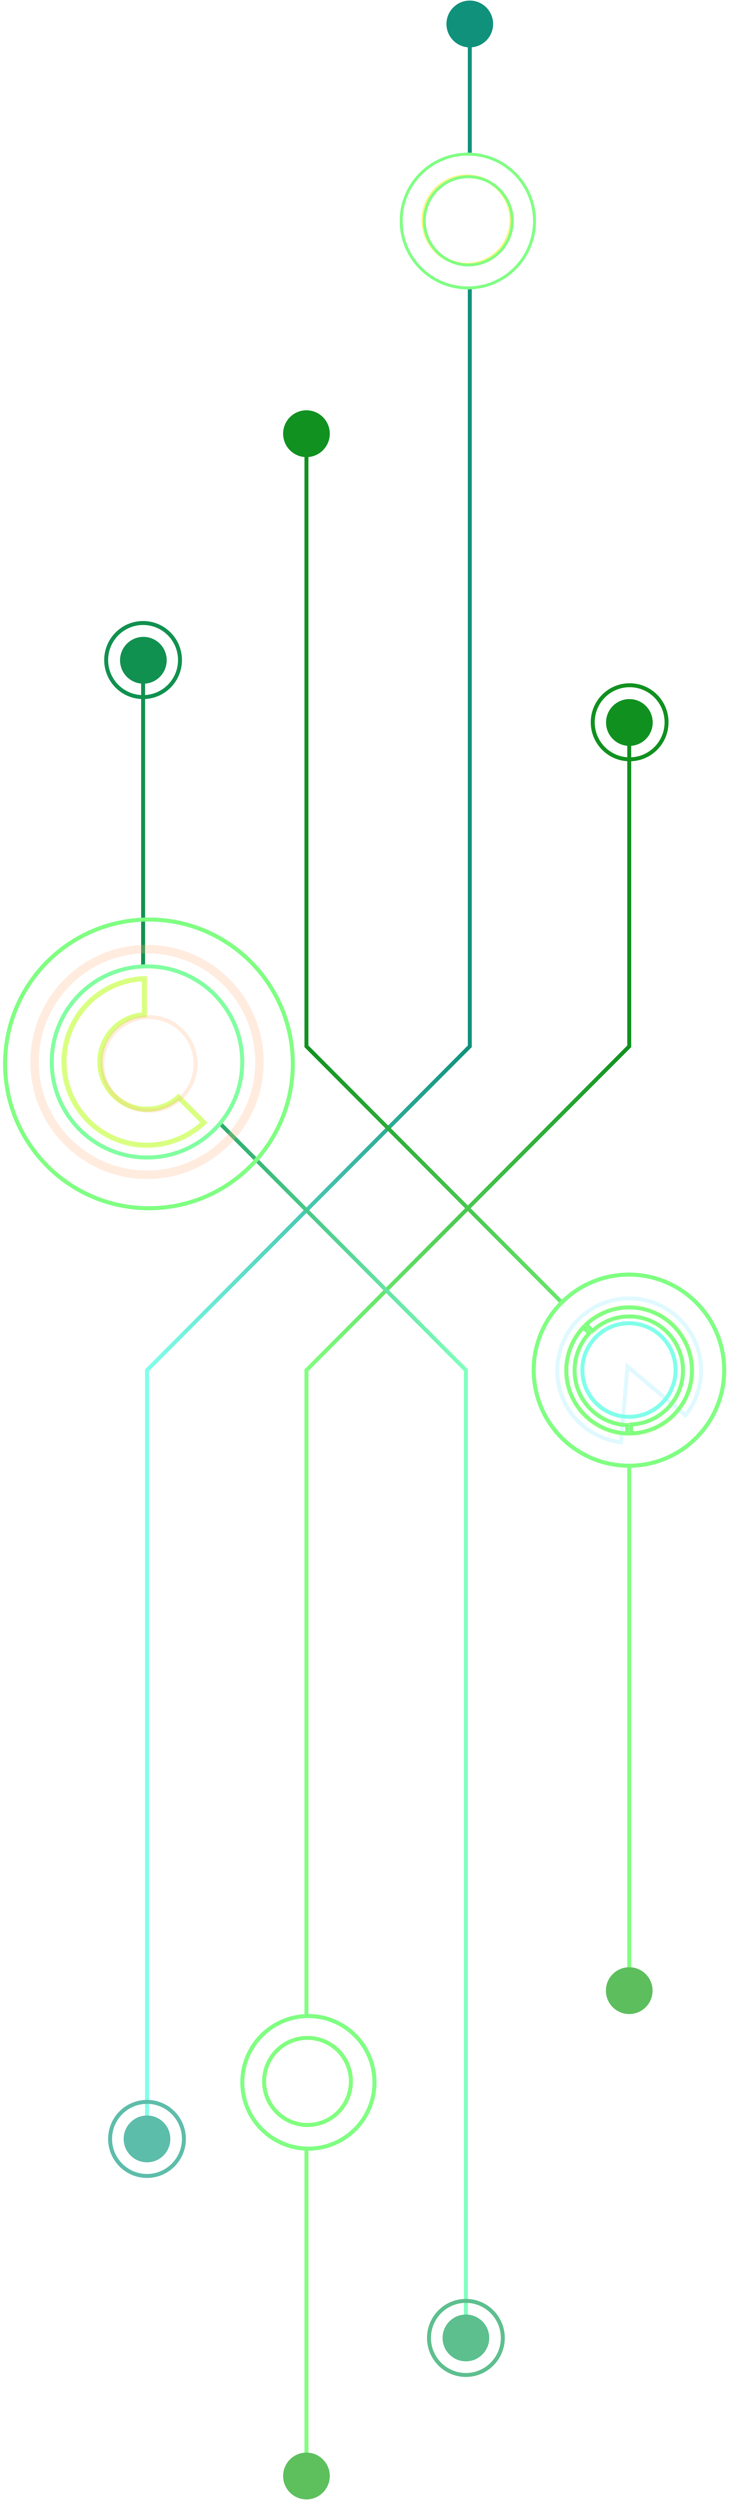 <svg width="1290" height="4420" viewBox="0 0 1290 4420" fill="none" xmlns="http://www.w3.org/2000/svg">
<g filter="url(#filter0_f_306_525)">
<path d="M831.306 76.889V273.511M260.124 3740.27L260.124 2422.56L831.306 1849.94L831.306 508.077" stroke="url(#paint0_linear_306_525)" stroke-width="7"/>
</g>
<g filter="url(#filter1_f_306_525)">
<path d="M1113.46 1311.81V1849.94L542.274 2422.56L542.274 3564.34M542.274 4348.85V3798.91" stroke="url(#paint1_linear_306_525)" stroke-width="7"/>
</g>
<g filter="url(#filter2_f_306_525)">
<path d="M542.274 801.286V1849.94L993.027 2301.82M1113.46 3478.11V2591.58" stroke="url(#paint2_linear_306_525)" stroke-width="7"/>
</g>
<g filter="url(#filter3_f_306_525)">
<path d="M253.242 1204.88L253.242 1708.51M824.425 4095.57L824.425 2422.56L390.876 1987.92" stroke="url(#paint3_linear_306_525)" stroke-width="7"/>
</g>
<g filter="url(#filter4_f_306_525)">
<ellipse cx="1113.46" cy="3519.5" rx="41.394" ry="41.29" transform="rotate(90 1113.46 3519.5)" fill="#5DBE5D"/>
</g>
<g filter="url(#filter5_f_306_525)">
<ellipse cx="1113.71" cy="1277.39" rx="41.394" ry="41.29" transform="rotate(90 1113.71 1277.39)" fill="#10911F"/>
</g>
<g filter="url(#filter6_f_306_525)">
<path d="M1114.18 1342.48C1078.12 1342.48 1048.87 1313.17 1048.87 1276.99C1048.87 1240.81 1078.12 1211.5 1114.18 1211.5C1150.25 1211.5 1179.5 1240.81 1179.5 1276.99C1179.5 1313.17 1150.25 1342.48 1114.18 1342.48Z" stroke="#10911F" stroke-width="7"/>
</g>
<g filter="url(#filter7_f_306_525)">
<ellipse cx="831.306" cy="42.394" rx="41.394" ry="41.29" transform="rotate(90 831.306 42.394)" fill="#10917B"/>
</g>
<g filter="url(#filter8_f_306_525)">
<ellipse cx="542.274" cy="766.791" rx="41.394" ry="41.29" transform="rotate(90 542.274 766.791)" fill="#109120"/>
</g>
<g filter="url(#filter9_f_306_525)">
<ellipse cx="824.425" cy="4133.51" rx="41.394" ry="41.29" transform="rotate(90 824.425 4133.51)" fill="#5DBF8E"/>
</g>
<g filter="url(#filter10_f_306_525)">
<path d="M824.425 4199C788.359 4199 759.108 4169.69 759.108 4133.51C759.108 4097.34 788.359 4068.02 824.425 4068.02C860.49 4068.02 889.742 4097.34 889.742 4133.51C889.742 4169.69 860.49 4199 824.425 4199Z" stroke="#5DBF8E" stroke-width="7"/>
</g>
<g filter="url(#filter11_f_306_525)">
<ellipse cx="542.275" cy="4377.61" rx="41.394" ry="41.29" transform="rotate(90 542.275 4377.61)" fill="#5DC05D"/>
</g>
<g filter="url(#filter12_f_306_525)">
<ellipse cx="260.124" cy="3781.66" rx="41.394" ry="41.29" transform="rotate(90 260.124 3781.66)" fill="#5CBDAA"/>
</g>
<g filter="url(#filter13_f_306_525)">
<path d="M260.124 3847.15C224.058 3847.15 194.807 3817.84 194.807 3781.66C194.807 3745.49 224.058 3716.17 260.124 3716.17C296.189 3716.17 325.441 3745.49 325.441 3781.66C325.441 3817.84 296.189 3847.15 260.124 3847.15Z" stroke="#5CBDAA" stroke-width="7"/>
</g>
<g filter="url(#filter14_f_306_525)">
<ellipse cx="253.71" cy="1167.39" rx="41.394" ry="41.29" transform="rotate(90 253.71 1167.39)" fill="#10914F"/>
</g>
<g filter="url(#filter15_f_306_525)">
<path d="M253.183 1232.48C217.117 1232.48 187.866 1203.17 187.866 1166.99C187.866 1130.81 217.117 1101.5 253.183 1101.5C289.248 1101.5 318.5 1130.81 318.5 1166.99C318.5 1203.17 289.248 1232.48 253.183 1232.48Z" stroke="#10914F" stroke-width="7"/>
</g>
<g filter="url(#filter16_f_306_525)">
<path d="M1112.96 2591.45C1019.88 2591.45 944.414 2515.81 944.414 2422.48C944.414 2329.14 1019.88 2253.5 1112.96 2253.5C1206.03 2253.5 1281.5 2329.14 1281.5 2422.48C1281.5 2515.81 1206.03 2591.45 1112.96 2591.45Z" stroke="#80F7FF" stroke-width="7"/>
</g>
<g filter="url(#filter17_f_306_525)">
<path d="M1113.3 2534.47C1051.9 2534.47 1002.11 2484.56 1002.11 2422.98C1002.11 2361.4 1051.9 2311.5 1113.3 2311.5C1174.71 2311.5 1224.5 2361.4 1224.5 2422.98C1224.5 2484.56 1174.71 2534.47 1113.3 2534.47Z" stroke="#FFF480" stroke-width="7"/>
</g>
<g filter="url(#filter18_f_306_525)">
<mask id="path-19-inside-1_306_525" fill="white">
<path d="M1101.95 2553.74C1072.8 2551.18 1045.34 2538.89 1023.98 2518.84C1002.62 2498.79 988.583 2472.13 984.123 2443.13C979.664 2414.13 985.037 2384.48 999.383 2358.9C1013.73 2333.33 1036.22 2313.32 1063.25 2302.08C1090.28 2290.84 1120.3 2289.01 1148.49 2296.9C1176.68 2304.78 1201.41 2321.92 1218.73 2345.57C1236.06 2369.22 1244.97 2398.01 1244.04 2427.33C1243.1 2456.65 1232.39 2484.82 1213.6 2507.31L1113.35 2423.16L1101.95 2553.74Z"/>
</mask>
<path d="M1101.95 2553.74C1072.8 2551.18 1045.34 2538.89 1023.98 2518.84C1002.62 2498.79 988.583 2472.13 984.123 2443.13C979.664 2414.13 985.037 2384.48 999.383 2358.9C1013.73 2333.33 1036.22 2313.32 1063.25 2302.08C1090.28 2290.84 1120.3 2289.01 1148.49 2296.9C1176.68 2304.78 1201.41 2321.92 1218.73 2345.57C1236.06 2369.22 1244.97 2398.01 1244.04 2427.33C1243.1 2456.65 1232.39 2484.82 1213.6 2507.31L1113.35 2423.16L1101.95 2553.74Z" stroke="#80E8FF" stroke-opacity="0.25" stroke-width="14" mask="url(#path-19-inside-1_306_525)"/>
</g>
<mask id="path-20-inside-2_306_525" fill="white">
<path d="M1113.3 2537.97C1090.62 2537.97 1068.44 2531.22 1049.58 2518.59C1030.72 2505.95 1016.02 2488 1007.34 2466.99C998.659 2445.98 996.388 2422.86 1000.81 2400.55C1005.24 2378.25 1016.16 2357.76 1032.2 2341.68L1047.52 2357.04C1034.51 2370.08 1025.65 2386.7 1022.06 2404.79C1018.47 2422.88 1020.32 2441.63 1027.36 2458.67C1034.4 2475.71 1046.32 2490.28 1061.62 2500.53C1076.92 2510.78 1094.91 2516.25 1113.3 2516.25V2537.97Z"/>
</mask>
<path d="M1113.3 2537.97C1090.62 2537.97 1068.44 2531.22 1049.58 2518.59C1030.72 2505.95 1016.02 2488 1007.34 2466.99C998.659 2445.98 996.388 2422.86 1000.81 2400.55C1005.24 2378.25 1016.16 2357.76 1032.2 2341.68L1047.52 2357.04C1034.51 2370.08 1025.65 2386.7 1022.06 2404.79C1018.47 2422.88 1020.32 2441.63 1027.36 2458.67C1034.4 2475.71 1046.32 2490.28 1061.62 2500.53C1076.92 2510.78 1094.91 2516.25 1113.3 2516.25V2537.97Z" stroke="#80FF80" stroke-width="14" mask="url(#path-20-inside-2_306_525)"/>
<mask id="path-21-inside-3_306_525" fill="white">
<path d="M1113.3 2537.97C1132.17 2537.97 1150.74 2533.3 1167.37 2524.39C1184.01 2515.48 1198.19 2502.59 1208.67 2486.87C1219.15 2471.14 1225.6 2453.07 1227.45 2434.25C1229.3 2415.44 1226.49 2396.45 1219.27 2378.98C1212.05 2361.51 1200.65 2346.1 1186.07 2334.1C1171.49 2322.1 1154.18 2313.9 1135.68 2310.21C1117.18 2306.52 1098.06 2307.46 1080.01 2312.95C1061.96 2318.44 1045.54 2328.31 1032.2 2341.68L1048.41 2357.93C1059.08 2347.23 1072.22 2339.33 1086.66 2334.94C1101.11 2330.55 1116.41 2329.8 1131.21 2332.75C1146.01 2335.7 1159.86 2342.27 1171.53 2351.86C1183.19 2361.46 1192.32 2373.8 1198.09 2387.78C1203.87 2401.75 1206.12 2416.94 1204.64 2432C1203.16 2447.06 1198 2461.52 1189.61 2474.1C1181.23 2486.68 1169.88 2496.99 1156.57 2504.12C1143.26 2511.26 1128.4 2514.99 1113.3 2514.99V2537.97Z"/>
</mask>
<path d="M1113.3 2537.97C1132.17 2537.97 1150.74 2533.3 1167.37 2524.39C1184.01 2515.48 1198.19 2502.59 1208.67 2486.87C1219.15 2471.14 1225.6 2453.07 1227.45 2434.25C1229.3 2415.44 1226.49 2396.45 1219.27 2378.98C1212.05 2361.51 1200.65 2346.1 1186.07 2334.1C1171.49 2322.1 1154.18 2313.9 1135.68 2310.21C1117.18 2306.52 1098.06 2307.46 1080.01 2312.95C1061.96 2318.44 1045.54 2328.31 1032.2 2341.68L1048.41 2357.93C1059.08 2347.23 1072.22 2339.33 1086.66 2334.94C1101.11 2330.55 1116.41 2329.8 1131.21 2332.75C1146.01 2335.7 1159.86 2342.27 1171.53 2351.86C1183.19 2361.46 1192.32 2373.8 1198.09 2387.78C1203.87 2401.75 1206.12 2416.94 1204.64 2432C1203.16 2447.06 1198 2461.52 1189.61 2474.1C1181.23 2486.68 1169.88 2496.99 1156.57 2504.12C1143.26 2511.26 1128.4 2514.99 1113.3 2514.99V2537.97Z" stroke="#80FF80" stroke-width="14" mask="url(#path-21-inside-3_306_525)"/>
<path d="M1112.98 2504.98C1067.41 2504.98 1030.46 2467.94 1030.46 2422.24C1030.46 2376.53 1067.41 2339.5 1112.98 2339.5C1158.55 2339.5 1195.5 2376.53 1195.5 2422.24C1195.5 2467.94 1158.55 2504.98 1112.98 2504.98Z" stroke="#80FFEA" stroke-width="7"/>
<path d="M1112.96 2591.45C1019.88 2591.45 944.414 2515.81 944.414 2422.48C944.414 2329.14 1019.88 2253.5 1112.96 2253.5C1206.03 2253.5 1281.5 2329.14 1281.5 2422.48C1281.5 2515.81 1206.03 2591.45 1112.96 2591.45Z" stroke="#80FF80" stroke-width="7"/>
<g filter="url(#filter19_f_306_525)">
<path d="M545.715 3798.86C481.145 3798.86 428.785 3746.38 428.785 3681.63C428.785 3616.87 481.145 3564.4 545.715 3564.4C610.286 3564.4 662.645 3616.87 662.645 3681.63C662.645 3746.38 610.286 3798.86 545.715 3798.86Z" stroke="#80F7FF" stroke-width="7"/>
</g>
<g filter="url(#filter20_f_306_525)">
<path d="M544.109 3757.01C501.71 3757.01 467.323 3722.55 467.323 3680.02C467.323 3637.49 501.71 3603.03 544.109 3603.03C586.509 3603.03 620.896 3637.49 620.896 3680.02C620.896 3722.55 586.509 3757.01 544.109 3757.01Z" stroke="#FFF480" stroke-width="7"/>
</g>
<path d="M544.109 3757.01C501.71 3757.01 467.323 3722.55 467.323 3680.02C467.323 3637.49 501.71 3603.03 544.109 3603.03C586.509 3603.03 620.896 3637.49 620.896 3680.02C620.896 3722.55 586.509 3757.01 544.109 3757.01Z" stroke="#80FF80" stroke-width="7"/>
<path d="M545.715 3798.86C481.145 3798.86 428.785 3746.38 428.785 3681.63C428.785 3616.87 481.145 3564.4 545.715 3564.4C610.286 3564.4 662.645 3616.87 662.645 3681.63C662.645 3746.38 610.286 3798.86 545.715 3798.86Z" stroke="#80FF80" stroke-width="7"/>
<g filter="url(#filter21_f_306_525)">
<path d="M827.866 511.027C761.631 511.027 707.935 457.199 707.935 390.795C707.935 324.391 761.631 270.562 827.866 270.562C894.1 270.562 947.796 324.391 947.796 390.795C947.796 457.199 894.1 511.027 827.866 511.027Z" stroke="#80F7FF"/>
</g>
<g filter="url(#filter22_f_306_525)">
<path d="M826.26 469.173C782.196 469.173 746.473 433.363 746.473 389.185C746.473 345.007 782.196 309.196 826.26 309.196C870.324 309.196 906.047 345.007 906.047 389.185C906.047 433.363 870.324 469.173 826.26 469.173Z" stroke="#FFF480"/>
</g>
<path d="M826.26 469.173C782.196 469.173 746.473 433.363 746.473 389.185C746.473 345.007 782.196 309.196 826.26 309.196C870.324 309.196 906.047 345.007 906.047 389.185C906.047 433.363 870.324 469.173 826.26 469.173Z" stroke="#80FF80"/>
<path d="M827.866 511.027C761.631 511.027 707.935 457.199 707.935 390.795C707.935 324.391 761.631 270.562 827.866 270.562C894.1 270.562 947.796 324.391 947.796 390.795C947.796 457.199 894.1 511.027 827.866 511.027Z" stroke="#80FF80"/>
<g filter="url(#filter23_f_306_525)">
<path d="M827.866 509.027C762.74 509.027 709.935 456.099 709.935 390.795C709.935 325.491 762.74 272.562 827.866 272.562C892.991 272.562 945.796 325.491 945.796 390.795C945.796 456.099 892.991 509.027 827.866 509.027Z" stroke="#80F7FF" stroke-width="5"/>
</g>
<g filter="url(#filter24_f_306_525)">
<path d="M826.26 467.173C783.305 467.173 748.473 432.263 748.473 389.185C748.473 346.107 783.305 311.196 826.26 311.196C869.214 311.196 904.047 346.107 904.047 389.185C904.047 432.263 869.214 467.173 826.26 467.173Z" stroke="#FFF480" stroke-width="5"/>
</g>
<path d="M828.713 468.477C785.759 468.477 750.927 433.566 750.927 390.489C750.927 347.411 785.759 312.5 828.713 312.5C871.668 312.5 906.5 347.411 906.5 390.489C906.5 433.566 871.668 468.477 828.713 468.477Z" stroke="#80FF80" stroke-width="5"/>
<path d="M827.866 509.027C762.74 509.027 709.935 456.099 709.935 390.795C709.935 325.491 762.74 272.562 827.866 272.562C892.991 272.562 945.796 325.491 945.796 390.795C945.796 456.099 892.991 509.027 827.866 509.027Z" stroke="#80FF80" stroke-width="5"/>
<g filter="url(#filter25_f_306_525)">
<path d="M263.564 2136.2C122.981 2136.2 9 2021.94 9 1880.98C9 1740.02 122.981 1625.77 263.564 1625.77C404.148 1625.77 518.129 1740.02 518.129 1880.98C518.129 2021.94 404.148 2136.2 263.564 2136.2Z" stroke="#80F7FF" stroke-width="7"/>
</g>
<g filter="url(#filter26_f_306_525)">
<path d="M260.125 2046.51C167.05 2046.51 91.582 1970.86 91.582 1877.53C91.582 1784.2 167.05 1708.56 260.125 1708.56C353.201 1708.56 428.668 1784.2 428.668 1877.53C428.668 1970.86 353.201 2046.51 260.125 2046.51Z" stroke="#FFF480" stroke-width="7"/>
</g>
<path d="M260.125 2046.51C167.05 2046.51 91.582 1970.86 91.582 1877.53C91.582 1784.2 167.05 1708.56 260.125 1708.56C353.201 1708.56 428.668 1784.2 428.668 1877.53C428.668 1970.86 353.201 2046.51 260.125 2046.51Z" stroke="#80FFA2" stroke-width="7"/>
<g filter="url(#filter27_f_306_525)">
<mask id="path-39-inside-4_306_525" fill="white">
<path d="M367.178 1984.86C349.573 2002.51 327.897 2015.53 304.072 2022.78C280.247 2030.02 255.006 2031.27 230.587 2026.4C206.168 2021.53 183.324 2010.69 164.078 1994.86C144.832 1979.03 129.778 1958.68 120.25 1935.62C110.722 1912.56 107.014 1887.5 109.455 1862.66C111.895 1837.82 120.408 1813.96 134.241 1793.21C148.073 1772.46 166.797 1755.44 188.755 1743.68C210.713 1731.91 235.226 1725.76 260.124 1725.76L260.124 1798.42C247.145 1798.42 234.367 1801.62 222.921 1807.76C211.475 1813.89 201.715 1822.76 194.504 1833.58C187.294 1844.4 182.856 1856.83 181.584 1869.78C180.312 1882.73 182.245 1895.79 187.211 1907.81C192.178 1919.83 200.025 1930.44 210.057 1938.69C220.09 1946.95 231.998 1952.59 244.727 1955.13C257.456 1957.67 270.613 1957.02 283.033 1953.25C295.452 1949.47 306.751 1942.68 315.928 1933.48L367.178 1984.86Z"/>
</mask>
<path d="M367.178 1984.86C349.573 2002.51 327.897 2015.53 304.072 2022.78C280.247 2030.02 255.006 2031.27 230.587 2026.4C206.168 2021.53 183.324 2010.69 164.078 1994.86C144.832 1979.03 129.778 1958.68 120.25 1935.62C110.722 1912.56 107.014 1887.5 109.455 1862.66C111.895 1837.82 120.408 1813.96 134.241 1793.21C148.073 1772.46 166.797 1755.44 188.755 1743.68C210.713 1731.91 235.226 1725.76 260.124 1725.76L260.124 1798.42C247.145 1798.42 234.367 1801.62 222.921 1807.76C211.475 1813.89 201.715 1822.76 194.504 1833.58C187.294 1844.4 182.856 1856.83 181.584 1869.78C180.312 1882.73 182.245 1895.79 187.211 1907.81C192.178 1919.83 200.025 1930.44 210.057 1938.69C220.09 1946.95 231.998 1952.59 244.727 1955.13C257.456 1957.67 270.613 1957.02 283.033 1953.25C295.452 1949.47 306.751 1942.68 315.928 1933.48L367.178 1984.86Z" stroke="#D9FF80" stroke-width="18" mask="url(#path-39-inside-4_306_525)"/>
</g>
<g filter="url(#filter28_f_306_525)">
<path d="M260.124 2077C150.263 2077 61.172 1987.72 61.172 1877.53C61.172 1767.35 150.263 1678.06 260.124 1678.06C369.984 1678.06 459.075 1767.35 459.075 1877.53C459.075 1987.72 369.984 2077 260.124 2077Z" stroke="#FFB580" stroke-opacity="0.25" stroke-width="15"/>
</g>
<g filter="url(#filter29_f_306_525)">
<path d="M263.564 1963.72C217.997 1963.72 181.043 1926.69 181.043 1880.98C181.043 1835.28 217.997 1798.25 263.564 1798.25C309.132 1798.25 346.086 1835.28 346.086 1880.98C346.086 1926.69 309.132 1963.72 263.564 1963.72Z" stroke="#FFB580" stroke-opacity="0.25" stroke-width="7"/>
</g>
<path d="M263.564 2136.2C122.981 2136.2 9 2021.94 9 1880.98C9 1740.02 122.981 1625.77 263.564 1625.77C404.148 1625.77 518.129 1740.02 518.129 1880.98C518.129 2021.94 404.148 2136.2 263.564 2136.2Z" stroke="#80FF80" stroke-width="7"/>
<defs>
<filter id="filter0_f_306_525" x="255.624" y="75.889" width="580.183" height="3665.38" filterUnits="userSpaceOnUse" color-interpolation-filters="sRGB">
<feFlood flood-opacity="0" result="BackgroundImageFix"/>
<feBlend mode="normal" in="SourceGraphic" in2="BackgroundImageFix" result="shape"/>
<feGaussianBlur stdDeviation="0.5" result="effect1_foregroundBlur_306_525"/>
</filter>
<filter id="filter1_f_306_525" x="537.774" y="1310.81" width="580.183" height="3039.03" filterUnits="userSpaceOnUse" color-interpolation-filters="sRGB">
<feFlood flood-opacity="0" result="BackgroundImageFix"/>
<feBlend mode="normal" in="SourceGraphic" in2="BackgroundImageFix" result="shape"/>
<feGaussianBlur stdDeviation="0.5" result="effect1_foregroundBlur_306_525"/>
</filter>
<filter id="filter2_f_306_525" x="537.774" y="800.286" width="580.183" height="2678.82" filterUnits="userSpaceOnUse" color-interpolation-filters="sRGB">
<feFlood flood-opacity="0" result="BackgroundImageFix"/>
<feBlend mode="normal" in="SourceGraphic" in2="BackgroundImageFix" result="shape"/>
<feGaussianBlur stdDeviation="0.5" result="effect1_foregroundBlur_306_525"/>
</filter>
<filter id="filter3_f_306_525" x="248.742" y="1203.88" width="580.183" height="2892.69" filterUnits="userSpaceOnUse" color-interpolation-filters="sRGB">
<feFlood flood-opacity="0" result="BackgroundImageFix"/>
<feBlend mode="normal" in="SourceGraphic" in2="BackgroundImageFix" result="shape"/>
<feGaussianBlur stdDeviation="0.5" result="effect1_foregroundBlur_306_525"/>
</filter>
<filter id="filter4_f_306_525" x="1071.17" y="3477.11" width="84.581" height="84.788" filterUnits="userSpaceOnUse" color-interpolation-filters="sRGB">
<feFlood flood-opacity="0" result="BackgroundImageFix"/>
<feBlend mode="normal" in="SourceGraphic" in2="BackgroundImageFix" result="shape"/>
<feGaussianBlur stdDeviation="0.5" result="effect1_foregroundBlur_306_525"/>
</filter>
<filter id="filter5_f_306_525" x="1071.42" y="1235" width="84.581" height="84.788" filterUnits="userSpaceOnUse" color-interpolation-filters="sRGB">
<feFlood flood-opacity="0" result="BackgroundImageFix"/>
<feBlend mode="normal" in="SourceGraphic" in2="BackgroundImageFix" result="shape"/>
<feGaussianBlur stdDeviation="0.5" result="effect1_foregroundBlur_306_525"/>
</filter>
<filter id="filter6_f_306_525" x="1044.37" y="1207" width="139.634" height="139.98" filterUnits="userSpaceOnUse" color-interpolation-filters="sRGB">
<feFlood flood-opacity="0" result="BackgroundImageFix"/>
<feBlend mode="normal" in="SourceGraphic" in2="BackgroundImageFix" result="shape"/>
<feGaussianBlur stdDeviation="0.5" result="effect1_foregroundBlur_306_525"/>
</filter>
<filter id="filter7_f_306_525" x="789.016" y="0" width="84.581" height="84.788" filterUnits="userSpaceOnUse" color-interpolation-filters="sRGB">
<feFlood flood-opacity="0" result="BackgroundImageFix"/>
<feBlend mode="normal" in="SourceGraphic" in2="BackgroundImageFix" result="shape"/>
<feGaussianBlur stdDeviation="0.5" result="effect1_foregroundBlur_306_525"/>
</filter>
<filter id="filter8_f_306_525" x="499.984" y="724.397" width="84.581" height="84.788" filterUnits="userSpaceOnUse" color-interpolation-filters="sRGB">
<feFlood flood-opacity="0" result="BackgroundImageFix"/>
<feBlend mode="normal" in="SourceGraphic" in2="BackgroundImageFix" result="shape"/>
<feGaussianBlur stdDeviation="0.5" result="effect1_foregroundBlur_306_525"/>
</filter>
<filter id="filter9_f_306_525" x="782.135" y="4091.12" width="84.581" height="84.788" filterUnits="userSpaceOnUse" color-interpolation-filters="sRGB">
<feFlood flood-opacity="0" result="BackgroundImageFix"/>
<feBlend mode="normal" in="SourceGraphic" in2="BackgroundImageFix" result="shape"/>
<feGaussianBlur stdDeviation="0.5" result="effect1_foregroundBlur_306_525"/>
</filter>
<filter id="filter10_f_306_525" x="754.607" y="4063.52" width="139.635" height="139.98" filterUnits="userSpaceOnUse" color-interpolation-filters="sRGB">
<feFlood flood-opacity="0" result="BackgroundImageFix"/>
<feBlend mode="normal" in="SourceGraphic" in2="BackgroundImageFix" result="shape"/>
<feGaussianBlur stdDeviation="0.5" result="effect1_foregroundBlur_306_525"/>
</filter>
<filter id="filter11_f_306_525" x="499.984" y="4335.21" width="84.581" height="84.788" filterUnits="userSpaceOnUse" color-interpolation-filters="sRGB">
<feFlood flood-opacity="0" result="BackgroundImageFix"/>
<feBlend mode="normal" in="SourceGraphic" in2="BackgroundImageFix" result="shape"/>
<feGaussianBlur stdDeviation="0.5" result="effect1_foregroundBlur_306_525"/>
</filter>
<filter id="filter12_f_306_525" x="217.833" y="3739.27" width="84.581" height="84.788" filterUnits="userSpaceOnUse" color-interpolation-filters="sRGB">
<feFlood flood-opacity="0" result="BackgroundImageFix"/>
<feBlend mode="normal" in="SourceGraphic" in2="BackgroundImageFix" result="shape"/>
<feGaussianBlur stdDeviation="0.5" result="effect1_foregroundBlur_306_525"/>
</filter>
<filter id="filter13_f_306_525" x="190.307" y="3711.67" width="139.634" height="139.98" filterUnits="userSpaceOnUse" color-interpolation-filters="sRGB">
<feFlood flood-opacity="0" result="BackgroundImageFix"/>
<feBlend mode="normal" in="SourceGraphic" in2="BackgroundImageFix" result="shape"/>
<feGaussianBlur stdDeviation="0.5" result="effect1_foregroundBlur_306_525"/>
</filter>
<filter id="filter14_f_306_525" x="211.419" y="1125" width="84.581" height="84.788" filterUnits="userSpaceOnUse" color-interpolation-filters="sRGB">
<feFlood flood-opacity="0" result="BackgroundImageFix"/>
<feBlend mode="normal" in="SourceGraphic" in2="BackgroundImageFix" result="shape"/>
<feGaussianBlur stdDeviation="0.5" result="effect1_foregroundBlur_306_525"/>
</filter>
<filter id="filter15_f_306_525" x="183.366" y="1097" width="139.634" height="139.98" filterUnits="userSpaceOnUse" color-interpolation-filters="sRGB">
<feFlood flood-opacity="0" result="BackgroundImageFix"/>
<feBlend mode="normal" in="SourceGraphic" in2="BackgroundImageFix" result="shape"/>
<feGaussianBlur stdDeviation="0.5" result="effect1_foregroundBlur_306_525"/>
</filter>
<filter id="filter16_f_306_525" x="935.914" y="2245" width="354.086" height="354.951" filterUnits="userSpaceOnUse" color-interpolation-filters="sRGB">
<feFlood flood-opacity="0" result="BackgroundImageFix"/>
<feBlend mode="normal" in="SourceGraphic" in2="BackgroundImageFix" result="shape"/>
<feGaussianBlur stdDeviation="2.5" result="effect1_foregroundBlur_306_525"/>
</filter>
<filter id="filter17_f_306_525" x="990.609" y="2300" width="245.391" height="245.967" filterUnits="userSpaceOnUse" color-interpolation-filters="sRGB">
<feFlood flood-opacity="0" result="BackgroundImageFix"/>
<feBlend mode="normal" in="SourceGraphic" in2="BackgroundImageFix" result="shape"/>
<feGaussianBlur stdDeviation="4" result="effect1_foregroundBlur_306_525"/>
</filter>
<filter id="filter18_f_306_525" x="978.596" y="2288.08" width="269.506" height="269.664" filterUnits="userSpaceOnUse" color-interpolation-filters="sRGB">
<feFlood flood-opacity="0" result="BackgroundImageFix"/>
<feBlend mode="normal" in="SourceGraphic" in2="BackgroundImageFix" result="shape"/>
<feGaussianBlur stdDeviation="2" result="effect1_foregroundBlur_306_525"/>
</filter>
<filter id="filter19_f_306_525" x="420.285" y="3555.9" width="250.86" height="251.466" filterUnits="userSpaceOnUse" color-interpolation-filters="sRGB">
<feFlood flood-opacity="0" result="BackgroundImageFix"/>
<feBlend mode="normal" in="SourceGraphic" in2="BackgroundImageFix" result="shape"/>
<feGaussianBlur stdDeviation="2.5" result="effect1_foregroundBlur_306_525"/>
</filter>
<filter id="filter20_f_306_525" x="459.823" y="3595.53" width="168.573" height="168.977" filterUnits="userSpaceOnUse" color-interpolation-filters="sRGB">
<feFlood flood-opacity="0" result="BackgroundImageFix"/>
<feBlend mode="normal" in="SourceGraphic" in2="BackgroundImageFix" result="shape"/>
<feGaussianBlur stdDeviation="2" result="effect1_foregroundBlur_306_525"/>
</filter>
<filter id="filter21_f_306_525" x="702.436" y="265.062" width="250.86" height="251.466" filterUnits="userSpaceOnUse" color-interpolation-filters="sRGB">
<feFlood flood-opacity="0" result="BackgroundImageFix"/>
<feBlend mode="normal" in="SourceGraphic" in2="BackgroundImageFix" result="shape"/>
<feGaussianBlur stdDeviation="2.5" result="effect1_foregroundBlur_306_525"/>
</filter>
<filter id="filter22_f_306_525" x="741.973" y="304.696" width="168.573" height="168.977" filterUnits="userSpaceOnUse" color-interpolation-filters="sRGB">
<feFlood flood-opacity="0" result="BackgroundImageFix"/>
<feBlend mode="normal" in="SourceGraphic" in2="BackgroundImageFix" result="shape"/>
<feGaussianBlur stdDeviation="2" result="effect1_foregroundBlur_306_525"/>
</filter>
<filter id="filter23_f_306_525" x="702.436" y="265.062" width="250.86" height="251.466" filterUnits="userSpaceOnUse" color-interpolation-filters="sRGB">
<feFlood flood-opacity="0" result="BackgroundImageFix"/>
<feBlend mode="normal" in="SourceGraphic" in2="BackgroundImageFix" result="shape"/>
<feGaussianBlur stdDeviation="2.5" result="effect1_foregroundBlur_306_525"/>
</filter>
<filter id="filter24_f_306_525" x="741.973" y="304.696" width="168.573" height="168.977" filterUnits="userSpaceOnUse" color-interpolation-filters="sRGB">
<feFlood flood-opacity="0" result="BackgroundImageFix"/>
<feBlend mode="normal" in="SourceGraphic" in2="BackgroundImageFix" result="shape"/>
<feGaussianBlur stdDeviation="2" result="effect1_foregroundBlur_306_525"/>
</filter>
<filter id="filter25_f_306_525" x="0.5" y="1617.27" width="526.129" height="527.427" filterUnits="userSpaceOnUse" color-interpolation-filters="sRGB">
<feFlood flood-opacity="0" result="BackgroundImageFix"/>
<feBlend mode="normal" in="SourceGraphic" in2="BackgroundImageFix" result="shape"/>
<feGaussianBlur stdDeviation="2.5" result="effect1_foregroundBlur_306_525"/>
</filter>
<filter id="filter26_f_306_525" x="84.082" y="1701.06" width="352.086" height="352.951" filterUnits="userSpaceOnUse" color-interpolation-filters="sRGB">
<feFlood flood-opacity="0" result="BackgroundImageFix"/>
<feBlend mode="normal" in="SourceGraphic" in2="BackgroundImageFix" result="shape"/>
<feGaussianBlur stdDeviation="2" result="effect1_foregroundBlur_306_525"/>
</filter>
<filter id="filter27_f_306_525" x="107.726" y="1724.76" width="260.452" height="305.557" filterUnits="userSpaceOnUse" color-interpolation-filters="sRGB">
<feFlood flood-opacity="0" result="BackgroundImageFix"/>
<feBlend mode="normal" in="SourceGraphic" in2="BackgroundImageFix" result="shape"/>
<feGaussianBlur stdDeviation="0.5" result="effect1_foregroundBlur_306_525"/>
</filter>
<filter id="filter28_f_306_525" x="43.672" y="1660.56" width="432.903" height="433.941" filterUnits="userSpaceOnUse" color-interpolation-filters="sRGB">
<feFlood flood-opacity="0" result="BackgroundImageFix"/>
<feBlend mode="normal" in="SourceGraphic" in2="BackgroundImageFix" result="shape"/>
<feGaussianBlur stdDeviation="5" result="effect1_foregroundBlur_306_525"/>
</filter>
<filter id="filter29_f_306_525" x="176.543" y="1793.75" width="174.043" height="174.476" filterUnits="userSpaceOnUse" color-interpolation-filters="sRGB">
<feFlood flood-opacity="0" result="BackgroundImageFix"/>
<feBlend mode="normal" in="SourceGraphic" in2="BackgroundImageFix" result="shape"/>
<feGaussianBlur stdDeviation="0.5" result="effect1_foregroundBlur_306_525"/>
</filter>
<linearGradient id="paint0_linear_306_525" x1="831.306" y1="1908.58" x2="260.124" y2="1908.58" gradientUnits="userSpaceOnUse">
<stop stop-color="#10917C"/>
<stop offset="1" stop-color="#80FFEA"/>
</linearGradient>
<linearGradient id="paint1_linear_306_525" x1="1113.46" y1="2988.28" x2="542.274" y2="2988.28" gradientUnits="userSpaceOnUse">
<stop stop-color="#10911F"/>
<stop offset="1" stop-color="#80FF80"/>
</linearGradient>
<linearGradient id="paint2_linear_306_525" x1="542.274" y1="2139.7" x2="1113.46" y2="2139.7" gradientUnits="userSpaceOnUse">
<stop stop-color="#10911F"/>
<stop offset="1" stop-color="#80FF80"/>
</linearGradient>
<linearGradient id="paint3_linear_306_525" x1="253.242" y1="2139.7" x2="824.425" y2="2139.7" gradientUnits="userSpaceOnUse">
<stop stop-color="#109151"/>
<stop offset="1" stop-color="#80FFBF"/>
</linearGradient>
</defs>
</svg>
